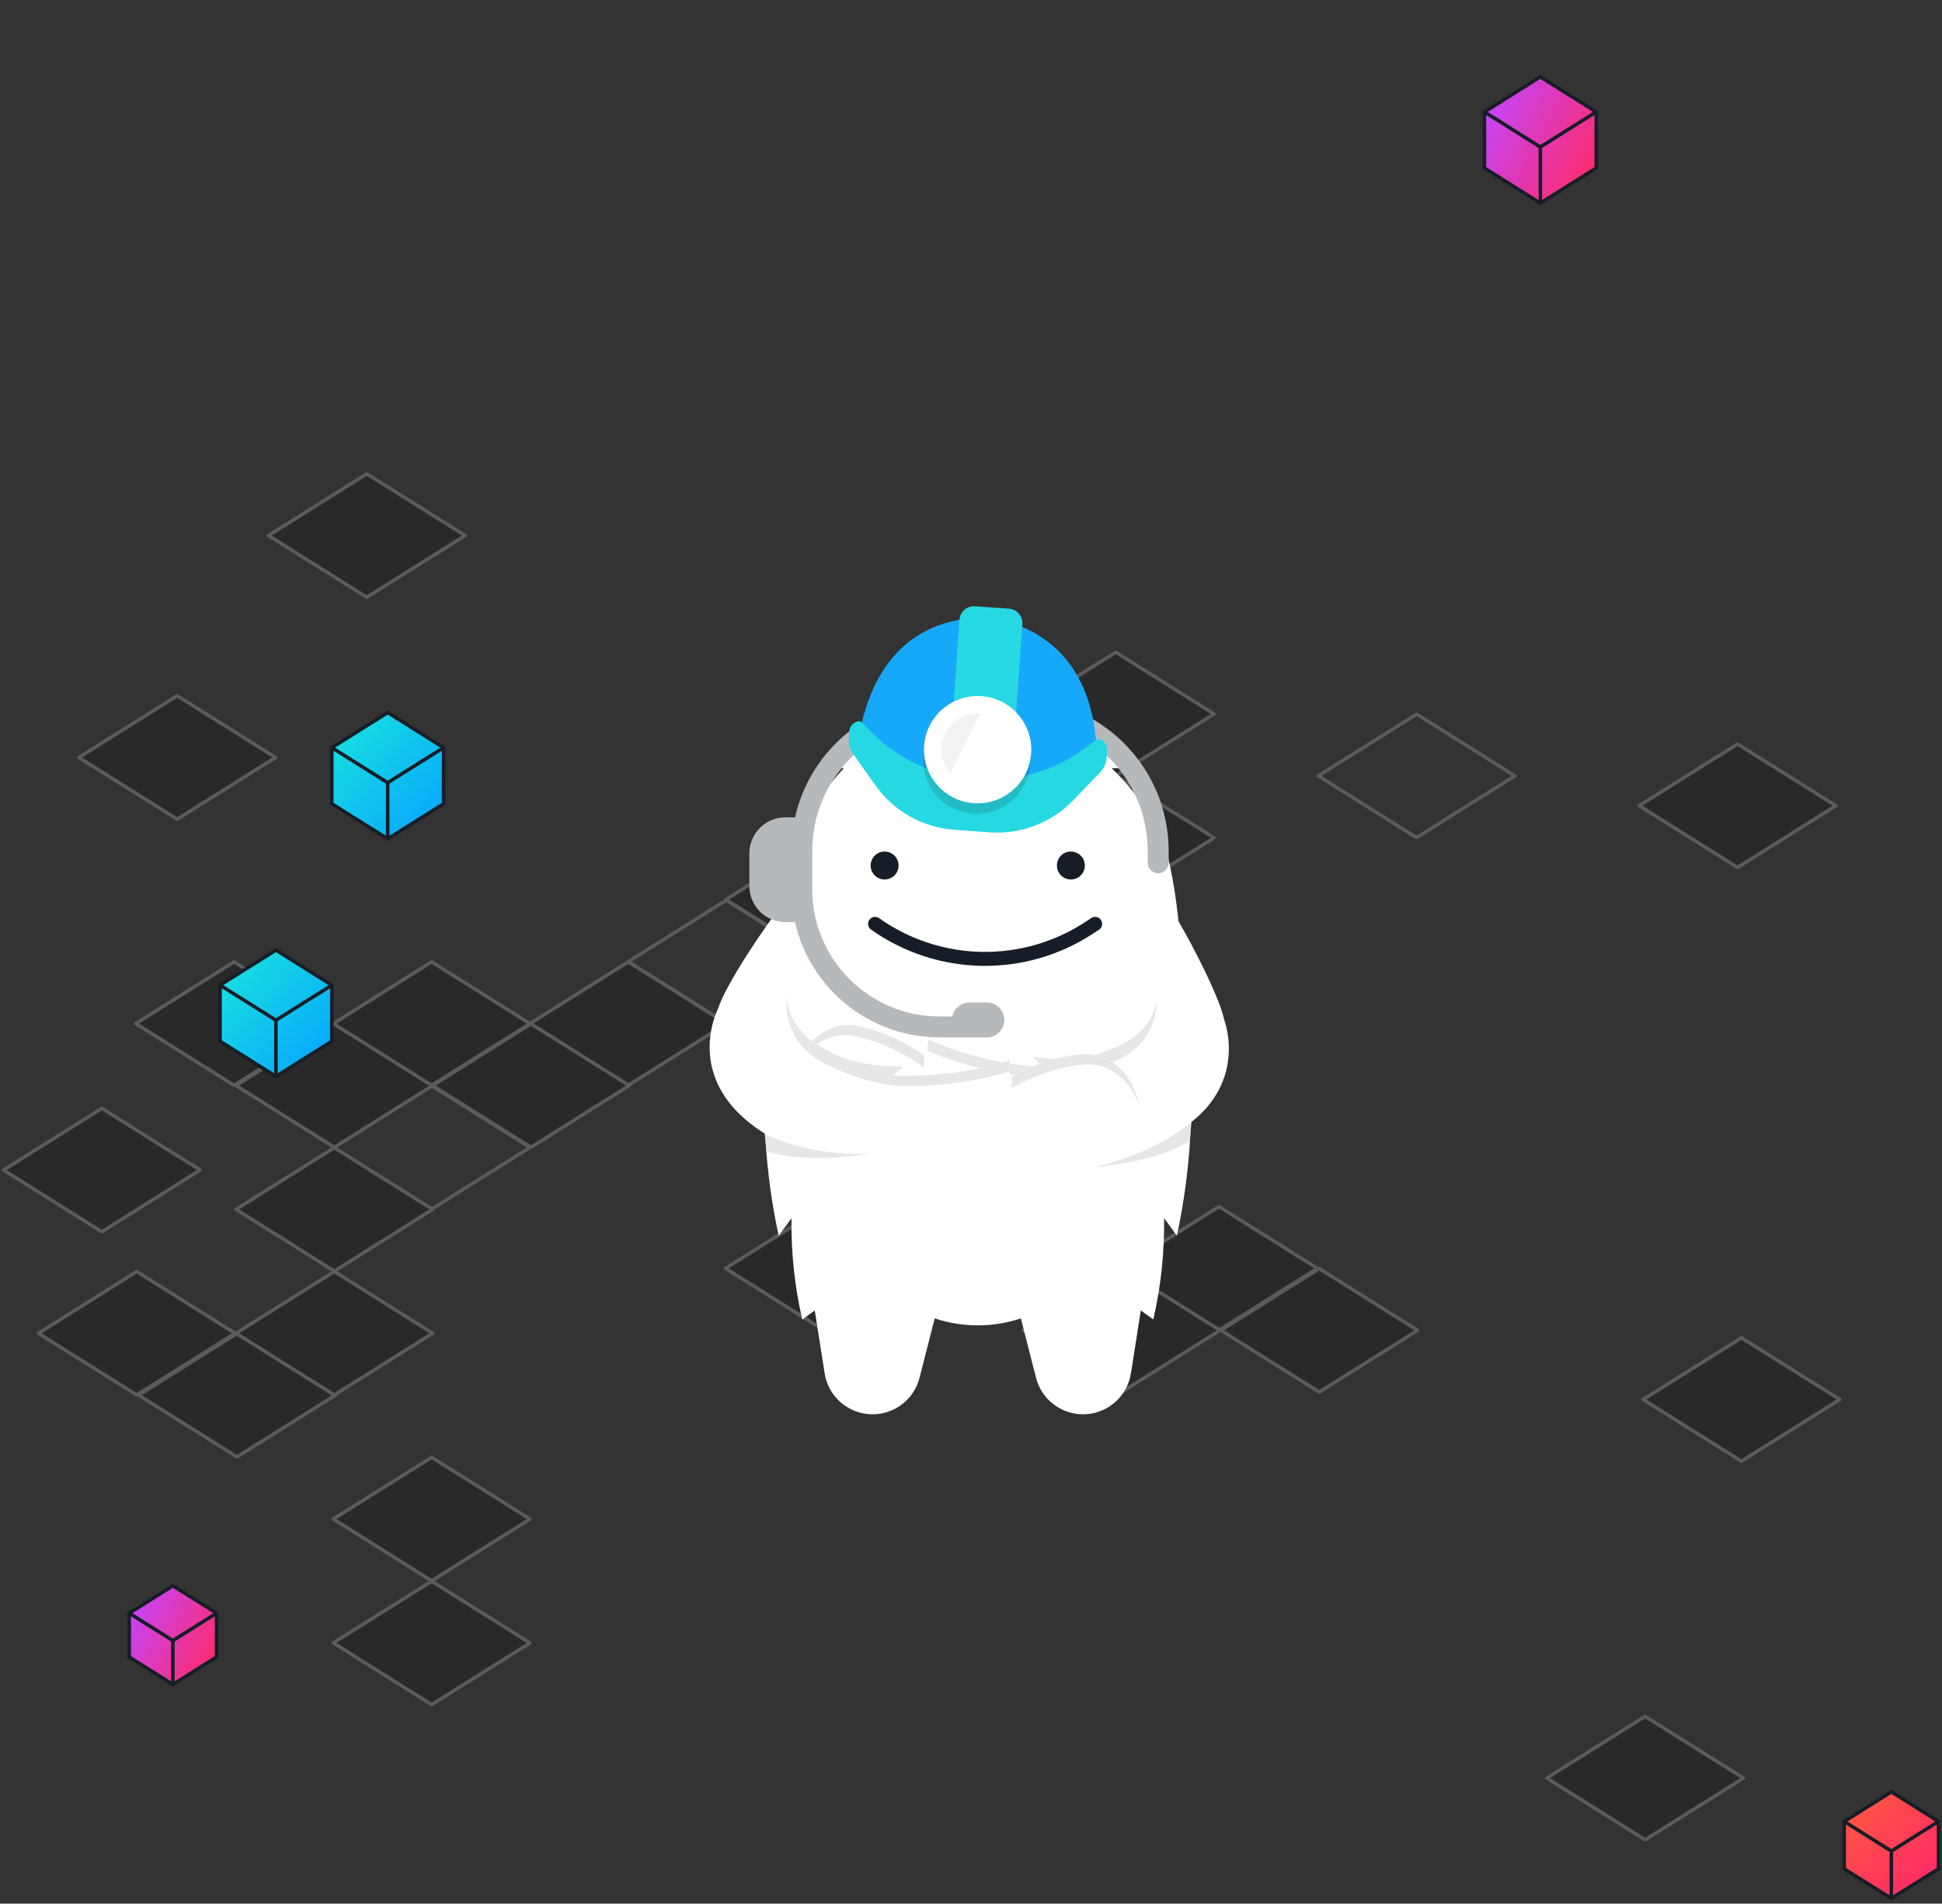 <?xml version="1.0" encoding="utf-8"?>
<svg width="556px" height="545px" viewBox="381 211 556 545" xmlns="http://www.w3.org/2000/svg">
  <rect x="381" y="211" width="556" height="545" fill="#333333" stroke="none"/>
  <desc>Created with Sketch.</desc>
  <defs>
    <linearGradient x1="1" y1="1" x2="0" y2="0" id="linearGradient-1">
      <stop stop-color="#06A2FF" offset="0"/>
      <stop stop-color="#1AE5DC" offset="1"/>
    </linearGradient>
    <linearGradient x1="-0.016" y1="0.244" x2="1" y2="0.831" id="linearGradient-2">
      <stop stop-color="#C444FB" offset="0"/>
      <stop stop-color="#FF2B67" offset="1"/>
    </linearGradient>
    <linearGradient x1="0" y1="0" x2="0.81" y2="0.921" id="linearGradient-3">
      <stop stop-color="#FF5C3B" offset="0"/>
      <stop stop-color="#FF2B67" offset="1"/>
    </linearGradient>
    <linearGradient x1="263.32" y1="132.56" x2="263.32" y2="101.56" id="linearGradient-9">
      <stop stop-color="#17A9F9" offset="0"/>
      <stop stop-color="#26D8E2" offset="1"/>
    </linearGradient>
    <linearGradient x1="263.32" y1="165.56" x2="263.32" y2="136.56" id="linearGradient-10">
      <stop stop-color="#17A9F9" offset="0"/>
      <stop stop-color="#26D8E2" offset="1"/>
    </linearGradient>
  </defs>
  <g id="Grid" opacity="0.197" stroke="none" stroke-width="1" fill="none" fill-rule="evenodd" transform="translate(382, 346)" stroke-linecap="round" stroke-linejoin="round">
    <g id="Group" transform="translate(178.862, 104.922)" stroke="#FEFEFE">
      <polygon id="Stroke-5-Copy" fill="#000000" points="27.862 17.67 56.009 0 84.153 17.67 56.009 35.339"/>
      <polygon id="Stroke-5-Copy-6" points="0 35.401 28.146 17.731 56.291 35.401 28.146 53.069"/>
      <polygon id="Stroke-5-Copy-7" fill="#000000" points="27.862 53.132 56.009 35.461 84.153 53.132 56.009 70.8"/>
      <polygon id="Stroke-5-Copy-5" points="55.725 35.401 83.871 17.731 112.015 35.401 83.871 53.069"/>
    </g>
    <g id="Group-Copy-6" transform="translate(206.725, 210.461)" stroke="#FEFEFE" fill="#000000">
      <polygon id="Stroke-5-Copy" points="0 17.67 28.146 0 56.291 17.67 28.146 35.339"/>
    </g>
    <g id="Group-Copy-8" transform="translate(292, 210.461)" stroke="#FEFEFE" fill="#000000">
      <polygon id="Stroke-5-Copy" points="27.862 17.67 56.009 0 84.153 17.67 56.009 35.339"/>
      <polygon id="Stroke-5-Copy-6" points="0 35.401 28.146 17.731 56.291 35.401 28.146 53.069"/>
      <polygon id="Stroke-5-Copy-5" points="56.569 35.401 84.715 17.731 112.86 35.401 84.715 53.069"/>
    </g>
    <g id="Group-Copy-4" transform="translate(122.86, 140.383)" stroke="#FEFEFE" fill="#000000">
      <polygon id="Stroke-5-Copy" points="27.862 17.67 56.009 0 84.153 17.67 56.009 35.339"/>
      <polygon id="Stroke-5-Copy-6" points="0 35.401 28.146 17.731 56.291 35.401 28.146 53.069"/>
      <polygon id="Stroke-5-Copy-5" points="319 233.67 347.146 216 375.291 233.67 347.146 251.339"/>
    </g>
    <g id="Group-Copy-11" transform="translate(66.569, 175.844)" stroke="#FEFEFE">
      <polygon id="Stroke-5-Copy" points="27.862 17.67 56.009 0 84.153 17.67 56.009 35.339"/>
      <polygon id="Stroke-5-Copy-6" fill="#000000" points="0 35.401 28.146 17.731 56.291 35.401 28.146 53.069"/>
    </g>
    <g id="Group-Copy" transform="translate(234.587, 140.383)" stroke="#FEFEFE" fill="#000000">
      <polygon id="Stroke-5-Copy" points="27.862 17.67 56.009 0 84.153 17.67 56.009 35.339"/>
      <polygon id="Stroke-5-Copy-6" points="0 35.401 28.146 17.731 56.291 35.401 28.146 53.069"/>
      <polygon id="Stroke-5-Copy-5" points="56.569 35.401 84.715 17.731 112.86 35.401 84.715 53.069"/>
    </g>
    <g id="Group-Copy-16" transform="translate(37.862, 0.653)" stroke="#FEFEFE" fill="#000000">
      <polygon id="Stroke-5-Copy" points="38 17.67 66.146 0 94.291 17.67 66.146 35.339"/>
      <polygon id="Stroke-5-Copy-6" points="0 157.401 28.146 139.731 56.291 157.401 28.146 175.069"/>
      <polygon id="Stroke-5-Copy-7" points="28.707 175.132 56.853 157.461 84.997 175.132 56.853 192.8"/>
      <polygon id="Stroke-5-Copy-5" points="56.569 157.401 84.715 139.731 112.86 157.401 84.715 175.069"/>
    </g>
    <g id="Group-Copy-22" transform="translate(0, 182.305)" stroke="#FEFEFE" fill="#000000">
      <polygon id="Stroke-5-Copy" points="0 17.67 28.146 0 56.291 17.67 28.146 35.339"/>
      <polygon id="Stroke-5-Copy-6" points="10 64.401 38.146 46.731 66.291 64.401 38.146 82.069"/>
      <polygon id="Stroke-5-Copy-7" points="38.707 82.132 66.853 64.461 94.997 82.132 66.853 99.8"/>
      <polygon id="Stroke-5-Copy-13" points="94.431 117.593 122.578 99.922 150.722 117.593 122.578 135.261"/>
      <polygon id="Stroke-5-Copy-14" points="94.431 153.054 122.578 135.383 150.722 153.054 122.578 170.722"/>
      <polygon id="Stroke-5-Copy-5" points="66.569 64.401 94.715 46.731 122.86 64.401 94.715 82.069"/>
    </g>
    <g id="Group-Copy-3" transform="translate(290.311, 51)" stroke="#FEFEFE" fill="#000000">
      <polygon id="Stroke-5-Copy-6" points="0 18.401 28.146 0.731 56.291 18.401 28.146 36.069"/>
      <polygon id="Stroke-5-Copy-5" points="178 44.67 206.146 27 234.291 44.67 206.146 62.339"/>
    </g>
    <g id="Group-Copy-14" transform="translate(376.431, 69.461)" stroke="#FEFEFE">
      <polygon id="Stroke-5-Copy" points="5.68434189e-14 17.67 28.146 0 56.291 17.67 28.146 35.339"/>
    </g>
    <g id="Group-Copy-18" transform="translate(469.431, 248)" stroke="#FEFEFE" fill="#000000">
      <polygon id="Stroke-5-Copy-6" points="0 17.67 28.146 0 56.291 17.67 28.146 35.339"/>
    </g>
    <g id="Group-Copy-13" transform="translate(21.587, 64.192)" stroke="#FEFEFE" fill="#000000">
      <polygon id="Stroke-5-Copy-6" points="0 17.67 28.146 -3.55271368e-15 56.291 17.67 28.146 35.339"/>
    </g>
    <polygon id="Stroke-5-Copy-2" stroke="#FEFEFE" fill="#000000" points="234.587 104.862 262.733 87.192 290.878 104.862 262.733 122.53"/>
    <polygon id="Stroke-5-Copy-4" stroke="#FEFEFE" fill="#000000" points="262.449 87.132 290.596 69.461 318.74 87.132 290.596 104.8"/>
    <polygon id="Stroke-5-Copy-8" stroke="#FEFEFE" fill="#000000" points="290.311 104.862 318.458 87.192 346.602 104.862 318.458 122.53"/>
  </g>
  <path d="M484,430.067 L476,425.045 L492,415 L507.999,425.045 L507.039,425.648 L508,425.045 L508,441.113 L492,451.158 L476,441.113 L476,425.045 L484,430.067 Z M492,435.089 L492,451.157 L492,435.089 Z M484,430.067 L492,435.089 L507.039,425.648 L492,435.088 L484,430.067 Z" id="Combined-Shape-Copy-7" stroke="#161D26" stroke-width="1" stroke-linecap="round" stroke-linejoin="round" fill="url(#linearGradient-1)" fill-rule="evenodd"/>
  <path d="M814,248.067 L806,243.045 L822,233 L837.999,243.045 L837.039,243.648 L838,243.045 L838,259.113 L822,269.158 L806,259.113 L806,243.045 L814,248.067 Z M822,253.089 L822,269.157 L822,253.089 Z M814,248.067 L822,253.089 L837.039,243.648 L822,253.088 L814,248.067 Z" id="Combined-Shape-Copy-22" stroke="#161D26" stroke-width="1" stroke-linecap="round" stroke-linejoin="round" fill="url(#linearGradient-2)" fill-rule="evenodd"/>
  <path d="M915.75,736.713 L909,732.475 L922.5,724 L935.999,732.475 L935.189,732.984 L936,732.475 L936,746.033 L922.5,754.508 L909,746.033 L909,732.475 L915.75,736.713 Z M922.5,740.95 L922.5,754.507 L922.5,740.95 Z M915.75,736.713 L922.5,740.95 L935.189,732.984 L922.5,740.95 L915.75,736.713 Z" id="Combined-Shape-Copy-24" stroke="#161D26" stroke-width="1" stroke-linecap="round" stroke-linejoin="round" fill="url(#linearGradient-3)" fill-rule="evenodd"/>
  <path d="M452,498.067 L444,493.045 L460,483 L475.999,493.045 L475.039,493.648 L476,493.045 L476,509.113 L460,519.158 L444,509.113 L444,493.045 L452,498.067 Z M460,503.089 L460,519.157 L460,503.089 Z M452,498.067 L460,503.089 L475.039,493.648 L460,503.088 L452,498.067 Z" id="Combined-Shape-Copy-20" stroke="#161D26" stroke-width="1" stroke-linecap="round" stroke-linejoin="round" fill="url(#linearGradient-1)" fill-rule="evenodd"/>
  <path d="M424.25,676.771 L418,672.848 L430.5,665 L442.999,672.848 L442.249,673.319 L443,672.847 L443,685.401 L430.5,693.248 L418,685.401 L418,672.848 L424.25,676.771 Z M430.5,680.694 L430.5,693.248 L430.5,680.694 Z M424.25,676.771 L430.5,680.694 L442.249,673.319 L430.5,680.694 L424.25,676.771 Z" id="Combined-Shape-Copy-21" stroke="#161D26" stroke-width="1" stroke-linecap="round" stroke-linejoin="round" fill="url(#linearGradient-2)" fill-rule="evenodd"/>
  <path d="M 601.937 497.791 C 601.937 497.791 595.937 527.791 603.937 564.791 L 607.607 559.791 C 607.467 569.546 608.501 579.282 610.687 588.791 L 614.267 586.171 L 617.097 604.171 C 618.156 610.926 623.978 615.904 630.817 615.9 L 630.817 615.9 C 637.165 615.9 642.703 611.593 644.267 605.441 L 648.607 588.441 C 656.614 591.11 665.27 591.11 673.277 588.441 L 677.617 605.441 C 679.181 611.593 684.719 615.9 691.067 615.9 L 691.067 615.9 C 697.905 615.904 703.728 610.926 704.787 604.171 L 707.617 586.171 L 711.197 588.751 C 713.382 579.242 714.416 569.506 714.277 559.751 L 717.947 564.751 C 725.947 527.751 719.947 497.751 719.947 497.751 C 719.947 497.751 719.277 467.421 714.277 452.671 C 710.437 441.351 699.277 430.921 699.277 430.921 L 703.277 430.921 C 694.787 422.471 683.397 418.171 674.567 416.071 C 665.606 413.903 656.258 413.903 647.297 416.071 C 638.467 418.171 627.087 422.471 618.597 430.951 L 622.597 430.951 C 622.597 430.951 612.267 441.701 607.597 452.701 C 607.597 452.701 599.777 466.951 601.937 497.791 Z" id="path-1" fill="#FFFFFF" fill-rule="nonzero"/>
  <circle id="circle-1" fill="#171D26" fill-rule="nonzero" cx="634.267" cy="458.791" r="4"/>
  <circle id="circle-1" fill="#171D26" fill-rule="nonzero" cx="687.597" cy="458.791" r="4"/>
  <path d="M 697.547 543.351 C 706.437 541.101 710.467 538.691 710.467 538.691 C 740.797 526.631 731.467 502.891 731.467 502.891 C 731.317 502.191 731.117 501.461 730.887 500.701 C 729.057 494.821 723.417 483.311 717.887 473.84 C 716.23 484.588 713.206 495.08 708.887 505.061 C 706.186 508.012 702.769 510.217 698.967 511.46 C 689.187 515.881 676.727 513.601 676.727 513.601 L 679.517 516.601 C 668.228 515.881 657.148 513.215 646.767 508.721 L 646.397 513.721 C 646.397 513.721 637.307 506.721 626.147 504.721 C 614.987 502.721 604.017 516.061 609.777 529.171 C 615.537 542.28 639.967 537.881 639.967 537.881 L 636.967 540.991 C 647.287 542.131 669.367 543.991 669.367 543.991 L 666.367 547.101 C 676.894 547.02 687.377 545.745 697.617 543.301" id="path-1" fill="#FFFFFF" fill-rule="nonzero"/>
  <path d="M 678.537 519.391 C 667.526 518.659 656.713 516.108 646.537 511.84 L 646.767 508.671 C 657.148 513.165 668.228 515.831 679.517 516.551 L 676.727 513.551 C 676.727 513.551 689.187 515.831 698.967 511.411 C 709.797 507.741 712.317 499.411 712.197 496.541 L 712.197 496.661 C 712.499 504.117 708.308 511.03 701.557 514.21 C 694.322 517.504 686.485 519.268 678.537 519.391 Z" id="path-1" fill="#E6E6E6" fill-rule="nonzero"/>
  <path d="M 645.417 516.53 C 645.417 516.53 636.327 509.53 625.167 507.53 C 618.367 506.311 611.647 510.801 608.727 517.451 C 610.787 509.291 618.417 503.311 626.137 504.691 C 635.437 506.351 643.297 511.501 645.657 513.171 L 645.417 516.53 Z" id="path-1" fill="#E6E6E6" fill-rule="nonzero"/>
  <path d="M 615.927 543.621 C 607.327 540.431 603.587 537.621 603.587 537.621 C 574.717 522.391 586.587 499.771 586.587 499.771 C 586.807 499.09 587.087 498.381 587.397 497.651 C 589.797 491.981 596.637 481.171 603.137 472.321 C 603.632 483.182 605.514 493.936 608.737 504.321 C 611.106 507.546 614.268 510.106 617.917 511.751 C 627.167 517.191 639.807 516.261 639.807 516.261 L 636.717 518.9 C 648.023 519.395 659.33 517.93 670.137 514.571 L 669.967 519.571 C 669.967 519.571 679.757 513.571 691.067 512.78 C 702.377 511.991 711.857 526.451 704.717 538.891 C 697.577 551.331 673.767 544.321 673.767 544.321 L 676.457 547.741 C 666.077 547.741 643.917 547.291 643.917 547.291 L 646.607 550.71 C 636.147 549.505 625.858 547.116 615.937 543.59" id="path-1" fill="#FFFFFF" fill-rule="nonzero"/>
  <path d="M 637.387 521.821 C 648.414 522.273 659.44 520.894 670.017 517.741 L 670.137 514.571 C 659.336 517.928 648.037 519.393 636.737 518.9 L 639.827 516.261 C 639.827 516.261 627.137 517.171 617.927 511.751 C 607.547 506.951 605.927 498.371 606.367 495.551 L 606.367 495.671 C 605.268 503.052 608.695 510.375 615.067 514.261 C 621.908 518.289 629.506 520.863 637.387 521.821 Z" id="path-1" fill="#E6E6E6" fill-rule="nonzero"/>
  <path d="M 670.627 522.53 C 670.627 522.53 680.417 516.53 691.727 515.741 C 698.617 515.261 704.817 520.441 707.007 527.371 C 705.837 519.03 698.887 512.271 691.057 512.821 C 681.627 513.481 673.267 517.761 670.737 519.161 L 670.627 522.53 Z" id="path-1" fill="#E6E6E6" fill-rule="nonzero"/>
  <path d="M 599.927 535.621 C 599.927 535.621 611.147 541.911 630.017 541.311 C 630.017 541.311 611.907 544.371 600.487 540.641 L 599.927 535.621 Z" id="path-1" fill="#E6E6E6" fill-rule="nonzero"/>
  <path d="M 722.137 532.09 C 722.137 532.09 712.817 540.96 694.397 545.09 C 694.397 545.09 711.467 544.09 721.607 537.631 L 722.137 532.09 Z" id="path-1" fill="#E6E6E6" fill-rule="nonzero"/>
  <g id="Gruntwork_Illustrations-02" stroke="none" stroke-width="1" fill="none" fill-rule="evenodd" transform="matrix(1, 0, 0, 1, 500, 211)">
    <path d="M131.54,264.5 L131.54,264.5 C149.831,277.466 174.202,277.886 192.93,265.56 L194.54,264.5" id="Shape" stroke="#171D26" stroke-width="4" stroke-linecap="round"/>
    <path d="M172,200 L151.13,200 C130.763,200.028 113.123,214.137 108.62,234 L105.87,234 C100.17,234 95.55,238.62 95.55,244.32 L95.55,253.67 C95.547,256.409 96.633,259.036 98.569,260.974 C100.505,262.911 103.131,264 105.87,264 L108.61,264 C113.018,283.288 130.164,296.975 149.95,297 L163.55,297 C166.311,297 168.55,294.761 168.55,292 C168.55,289.239 166.311,287 163.55,287 L158.55,287 C156.174,287 154.125,288.672 153.65,291 L149.95,291 C129.856,290.978 113.572,274.694 113.55,254.6 L113.55,243.6 C113.567,222.849 130.379,206.028 151.13,206 L172,206 C192.751,206.022 209.568,222.839 209.59,243.59 L209.59,247 C209.59,248.657 210.933,250 212.59,250 C214.247,250 215.59,248.657 215.59,247 L215.59,243.59 C215.562,219.527 196.063,200.028 172,200 Z" id="Shape" fill="#B6B9BC" fill-rule="nonzero"/>
    <path d="M194.89,213.18 C192.89,184 172.71,178.31 165.76,177.29 L165.76,177.29 C165.76,177.29 164.76,177.17 163.76,177.1 C162.76,177.03 161.76,177 161.76,177 L161.76,177 C153.76,176.91 133.68,179.62 127.44,208.19 C127.44,208.19 134.61,222.19 159.61,224.37 L159.61,224.37 C160.61,224.44 159.94,224.37 160.11,224.37 L160.61,224.37 L160.61,224.37 C188.54,226.17 194.89,213.18 194.89,213.18 Z" id="Shape" fill="#17A9F9" fill-rule="nonzero"/>
    <path d="M138,194.57 C138,194.57 142.92,201.67 136.49,214.94" id="Shape"/>
    <path d="M159.033,173.875 L168.777,173.875 C171.069,173.875 172.927,175.733 172.927,178.025 L172.927,204.951 L154.883,204.951 L154.883,178.076 C154.87,176.966 155.301,175.898 156.081,175.108 C156.86,174.319 157.924,173.875 159.033,173.875 Z" id="Shape" fill="url(#linearGradient-9)" fill-rule="nonzero" transform="translate(163.905, 189.413) rotate(4.004) translate(-163.905, -189.413) "/>
    <path d="M125.24,215.83 L131.68,224.9 C136.893,232.243 145.109,236.877 154.09,237.54 L164.3,238.29 C173.272,238.947 182.07,235.57 188.3,229.08 L196,221.08 C197.064,219.97 197.708,218.524 197.82,216.99 L197.99,214.73 C198.11,213.079 196.871,211.643 195.22,211.52 L191.59,214.22 C183.299,220.391 173.136,223.519 162.81,223.08 L160.28,222.97 L157.76,222.7 C147.479,221.616 137.885,217.026 130.59,209.7 L127.4,206.5 C125.749,206.38 124.313,207.619 124.19,209.27 L124.02,211.53 C123.915,213.062 124.346,214.582 125.24,215.83 L125.24,215.83 Z" id="Shape" fill="url(#linearGradient-10)" fill-rule="nonzero"/>
    <path d="M159.82,228.94 C152.136,228.37 146.066,222.192 145.63,214.5 C144.41,220.348 146.691,226.372 151.478,229.946 C156.265,233.519 162.69,233.993 167.949,231.161 C173.209,228.328 176.349,222.703 176,216.74 C174.439,224.295 167.513,229.517 159.82,228.94 Z" id="Shape" fill="#171D26" fill-rule="nonzero" opacity="0.15"/>
    <circle id="Oval" fill="#FFFFFF" fill-rule="nonzero" transform="translate(160.892, 214.629) rotate(-85.77) translate(-160.892, -214.629) " cx="160.892" cy="214.629" r="15.36"/>
    <path d="M153.1,221.33 C150.352,218.188 149.779,213.694 151.651,209.963 C153.523,206.232 157.468,204.005 161.63,204.33" id="Shape" fill="#F2F2F2" fill-rule="nonzero"/>
  </g>
</svg>